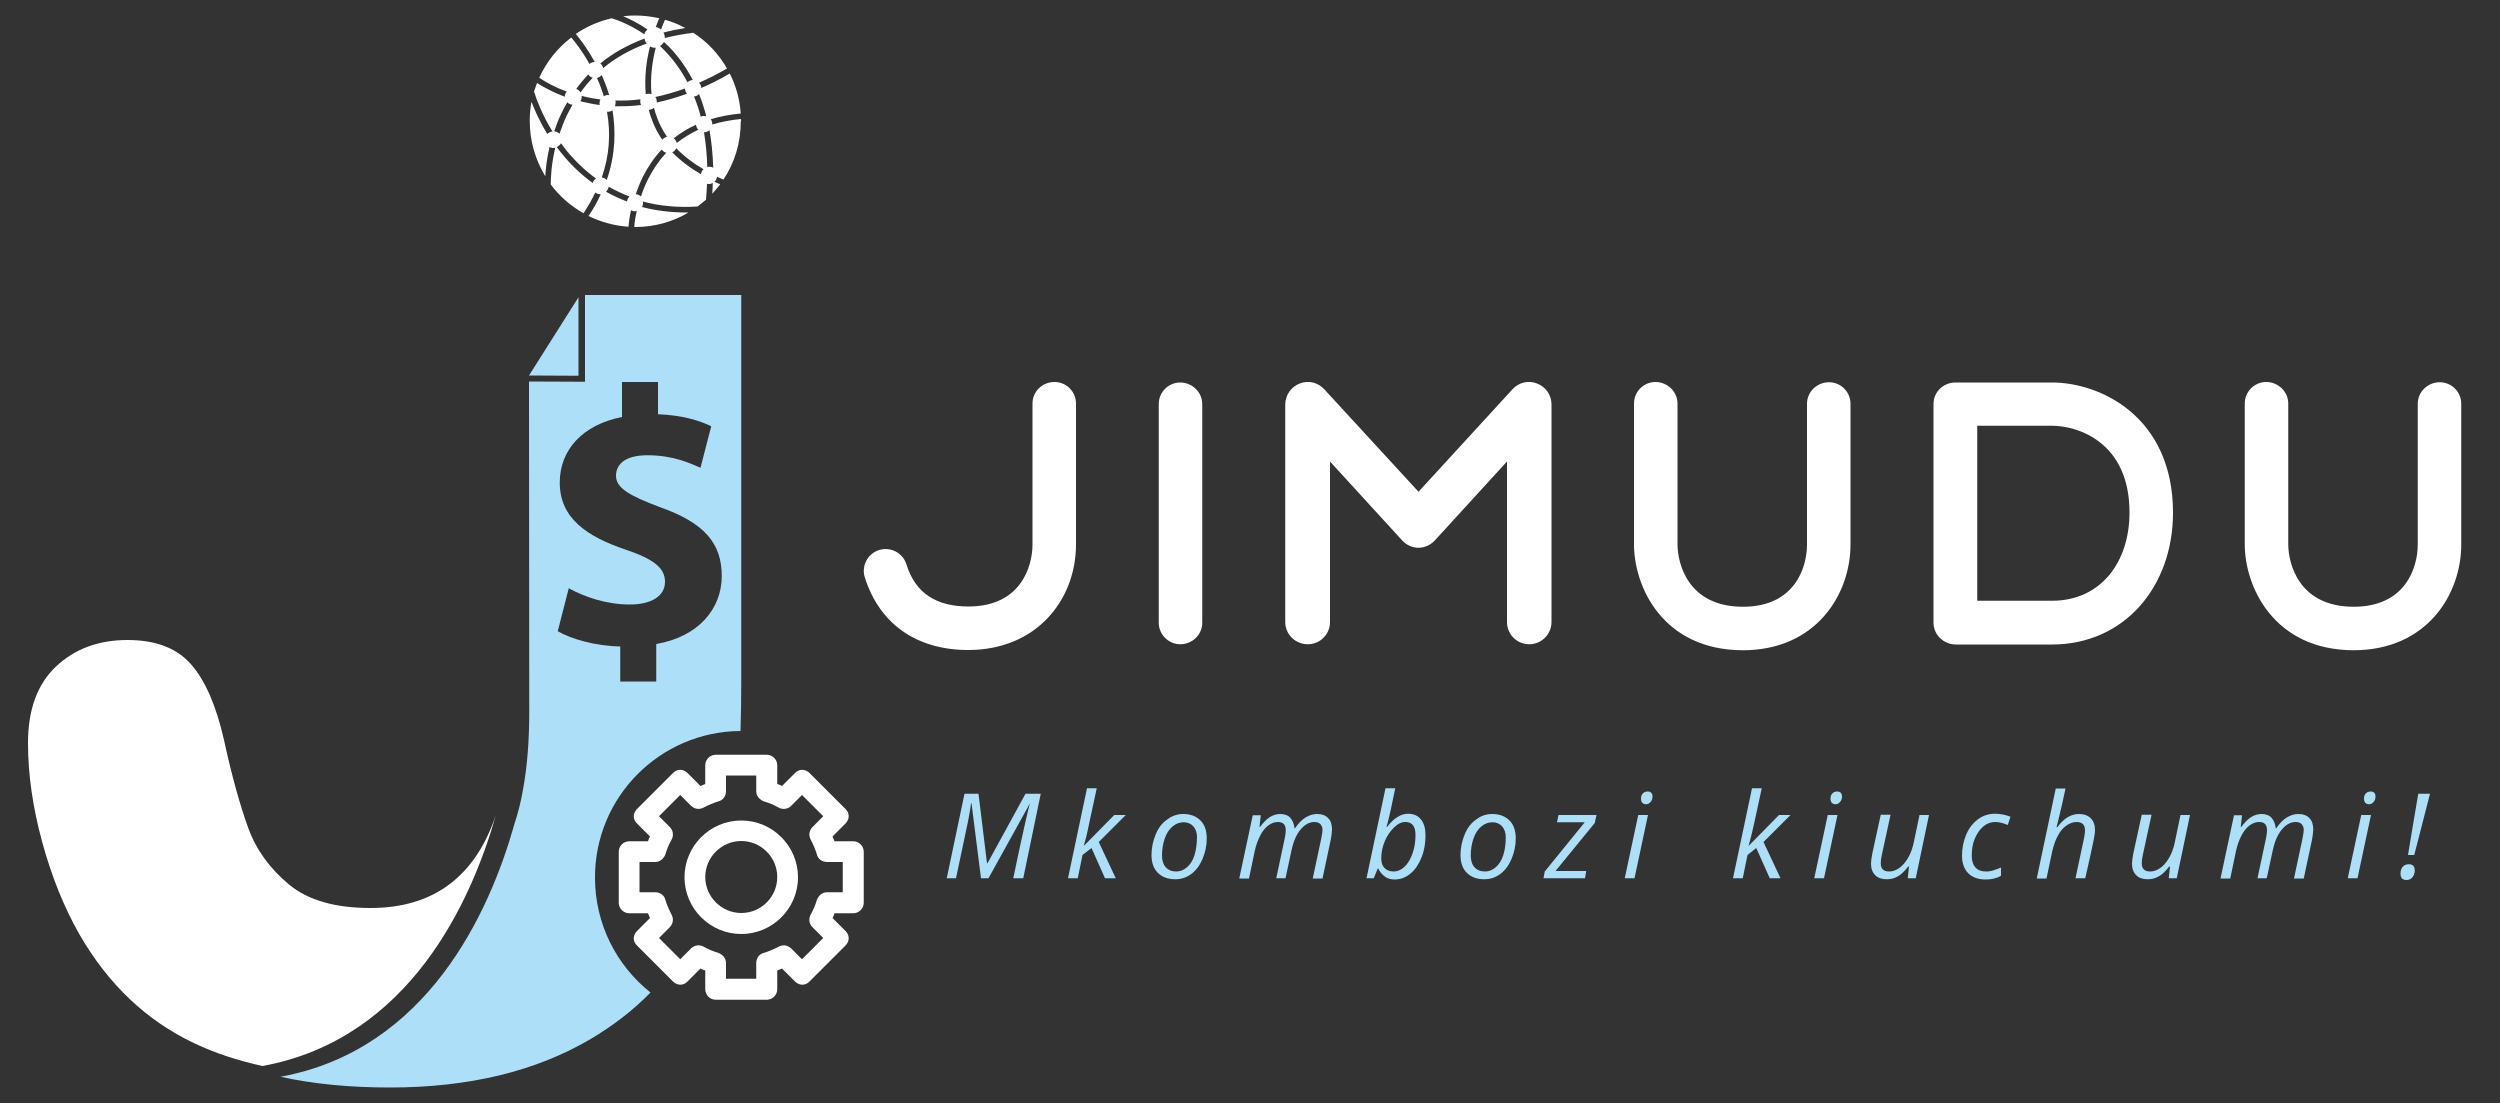 <?xml version="1.0" encoding="utf-8"?>
<!-- Generator: Adobe Illustrator 25.0.0, SVG Export Plug-In . SVG Version: 6.00 Build 0)  -->
<svg version="1.1" id="Layer_1" xmlns="http://www.w3.org/2000/svg" xmlns:xlink="http://www.w3.org/1999/xlink" x="0px" y="0px"
	 viewBox="0 0 1000 441.2" style="enable-background:new 0 0 1000 441.2;" xml:space="preserve">
<rect x="0" y="0" width="1000" height="441.2" fill="#333333" stroke="none"/>
<style type="text/css">
	.st0{fill:#FFFFFF;}
	.st1{fill:#ADDFF8;}
</style>
<g>
	<g>
		<g>
			<path class="st0" d="M341.3,336.5h-7.5c-0.2-0.6-0.6-1.3-0.8-1.9l5.2-5.2c1.7-1.7,1.7-4.2,0-5.8l-14.4-14.4
				c-1.7-1.7-4.2-1.7-5.8,0l-5.2,5.2c-0.6-0.4-1.3-0.6-1.9-0.8v-7.5c0-2.3-1.9-4.2-4.2-4.2h-20.4c-2.3,0-4.2,1.9-4.2,4.2v7.5
				c-0.6,0.2-1.3,0.6-1.9,0.8l-5.2-5.2c-1.7-1.7-4.2-1.7-5.8,0l-14.4,14.4c-0.8,0.8-1.3,1.9-1.3,2.9s0.4,2.1,1.3,2.9l5.2,5.2
				c-0.4,0.6-0.6,1.3-0.8,1.9h-7.5c-2.3,0-4.2,1.9-4.2,4.2v20.4c0,2.3,1.9,4.2,4.2,4.2h7.5c0.2,0.6,0.6,1.3,0.8,1.9l-5.2,5.2
				c-0.8,0.8-1.3,1.9-1.3,2.9c0,1,0.4,2.1,1.3,2.9l14.4,14.4c1.7,1.7,4.2,1.7,5.8,0l5.2-5.2c0.6,0.4,1.3,0.6,1.9,0.8v7.5
				c0,2.3,1.9,4.2,4.2,4.2h20.4c2.3,0,4.2-1.9,4.2-4.2v-7.5c0.6-0.2,1.3-0.6,1.9-0.8l5.2,5.2c1.7,1.7,4.2,1.7,5.8,0l14.4-14.4
				c1.7-1.7,1.7-4.2,0-5.8l-5.2-5.2c0.4-0.6,0.6-1.3,0.8-1.9h7.5c2.3,0,4.2-1.9,4.2-4.2v-20.4C345.5,338.4,343.6,336.5,341.3,336.5z
				 M337.1,356.9h-6.3c-1.9,0-3.3,1.3-4,2.9c-0.6,2.1-1.5,4.2-2.5,6c-1,1.7-0.6,3.8,0.6,5l4.4,4.4l-8.5,8.5l-4.4-4.4
				c-1.5-1.3-3.3-1.5-5-0.6c-1.9,1-4,1.9-6,2.5c-1.7,0.4-2.9,2.1-2.9,4v6.3h-12.1l0,0v-6.3c0-1.9-1.3-3.3-2.9-4
				c-2.1-0.6-4.2-1.5-6-2.5c-1.7-1-3.8-0.6-5,0.6l-4.4,4.4l-8.5-8.5l4.4-4.4c1.3-1.5,1.5-3.3,0.6-5c-1-1.9-1.9-4-2.5-6
				c-0.4-1.7-2.1-2.9-4-2.9h-6.3v-12.1h6.3c1.9,0,3.3-1.3,4-2.9c0.6-2.1,1.5-4.2,2.5-6c1-1.7,0.6-3.8-0.6-5l-4.4-4.4l8.5-8.5
				l4.4,4.4c1.5,1.3,3.3,1.5,5,0.6c1.9-1,4-1.9,6-2.5c1.7-0.4,2.9-2.1,2.9-4v-6.3h12.1v6.3c0,1.9,1.3,3.3,2.9,4
				c2.1,0.6,4.2,1.5,6,2.5c1.7,1,3.8,0.6,5-0.6l4.4-4.4l8.5,8.5l-4.4,4.4c-1.3,1.5-1.5,3.3-0.6,5c1,1.9,1.9,4,2.5,6
				c0.4,1.7,2.1,2.9,4,2.9h6.3V356.9L337.1,356.9z"/>
			<path class="st0" d="M296.5,328.2c-12.5,0-22.7,10.2-22.7,22.7c0,12.5,10.2,22.7,22.7,22.7s22.7-10.2,22.7-22.7
				S309,328.2,296.5,328.2z M296.5,365.2c-7.9,0-14.4-6.5-14.4-14.4c0-7.9,6.5-14.4,14.4-14.4s14.4,6.5,14.4,14.4
				C310.9,358.8,304.4,365.2,296.5,365.2z"/>
		</g>
	</g>
</g>
<g>
	<polygon class="st1" points="231.4,118.9 231.4,150.3 211.6,150.2 	"/>
	<path class="st1" d="M296.2,292.4c0.2-6.2,0.3-12.8,0.3-19.8l0-154.6H234v34.7l-22.4-0.1l0.1,132.3c0,11.3-0.8,21.4-2.4,30.4
		c-0.9,5.4-2.2,10.3-3.7,14.8c0,0,0,0.1,0,0.1c-9.8,34.5-34.5,89.7-93.4,100.5c13.1,2.9,27.7,4.3,43.8,4.3
		c31.4,0,58.1-6.4,80.1-19.3c9.1-5.4,17.2-11.6,24.1-18.7c-13.5-10.7-22.2-27.3-22.2-45.9C237.9,318.8,264,292.6,296.2,292.4z
		 M223.1,252.5l4.4-17.2c6.2,3.4,14.9,6.5,24.4,6.5c8.4,0,14.1-3.2,14.1-9.1c0-5.6-4.7-9.1-15.6-12.8c-15.7-5.3-26.5-12.6-26.5-26.9
		c0-13,9.1-23.1,24.9-26.2v-14h14.4v12.9c9.9,0.4,16.5,2.5,21.3,4.8l-4.3,16.6c-3.8-1.6-10.6-5-21.2-5c-9.6,0-12.6,4.1-12.6,8.2
		c0,4.8,5.1,7.9,17.7,12.6c17.5,6.2,24.6,14.3,24.6,27.5c0,13.1-9.3,24.3-26.2,27.2v15h-14.4v-14
		C238.3,258.4,228.7,255.7,223.1,252.5z"/>
</g>
<path class="st0" d="M198.4,325.9c-9.8,34.5-34.5,89.7-93.4,100.5c-10-2.2-19.1-5.2-27.3-9.1c-19-9-34.3-23.4-45.9-43.5
	c-6.1-10.7-11.1-23-14.9-36.9c-3.8-13.9-5.7-27.2-5.7-39.7c0-13.3,3.7-23.5,11.2-30.6c7.4-7,17-10.6,28.6-10.6
	c11.2,0,19.7,3.2,25.4,9.7c5.7,6.5,10.1,16.6,13.2,30.3c3.2,14.7,6.5,26.4,9.7,35.2c3.2,8.8,8.7,16.3,16.3,22.6
	c7.6,6.3,18.5,9.4,32.6,9.4C173.3,363.2,190.1,350.7,198.4,325.9z"/>
<path class="st0" d="M296.4,47.6c-4.1,0.4-7.9,1.1-11.5,2.2c0-0.1,0-0.1,0-0.2c0-0.7-0.2-1.4-0.6-1.9c3.6-1.1,7.6-1.9,12-2.3
	c-0.4-5.7-1.9-11.1-4.4-16c-3.9,2.3-7.7,4.2-11.4,5.8c0-0.8-0.3-1.5-0.9-2.1c3.6-1.6,7.3-3.4,11.2-5.7c-3.3-5.8-7.9-10.7-13.5-14.3
	c-4,0.5-7.8,1.2-11.4,2.1c0-0.1,0-0.2,0-0.3c0-0.7-0.2-1.3-0.5-1.9c2.7-0.7,5.6-1.3,8.7-1.8c-2.5-1.4-5.3-2.5-8.1-3.3
	c-0.5,1.1-1,2.4-1.6,3.9c-0.6-0.5-1.3-0.9-2.1-1c0.5-1.3,1-2.5,1.4-3.5c-3.1-0.7-6.4-1.1-9.7-1.1c-1.6,0-3.2,0.1-4.7,0.3
	c2.6,1.1,6.1,2.8,9.7,5.3c-0.6,0.5-1,1.1-1.3,1.9c-5.7-3.9-10.8-5.7-13-6.4c-5.2,1.2-10.1,3.3-14.4,6.3c1.5,1.7,4.5,5.6,7.6,11.2
	c0,0,0,0,0,0c-0.8,0-1.6,0.3-2.1,0.8c-3-5.4-6-9.1-7.3-10.6c-5.5,4.2-9.9,9.7-12.8,16.1c2.5,1.7,6.2,3.8,11,5.5
	c-0.5,0.6-0.8,1.3-0.8,2.1c-4.7-1.8-8.4-3.8-11.1-5.5c-0.4,1.1-0.8,2.2-1.2,3.4c0.9,2.8,3.1,9.1,7.4,16c-0.8,0.1-1.5,0.4-2.1,1
	c-3-5-5.1-9.6-6.3-12.9c-0.5,2.5-0.7,5.1-0.7,7.7c0,8.1,2.3,15.6,6.2,22.1c0.2-2.9,0.6-7,1.7-11.7c0.4,0.2,0.9,0.4,1.5,0.4
	c0.3,0,0.6,0,0.8-0.1c-1.6,6.7-1.8,12.2-1.8,14.7c3.5,4.7,8,8.6,13.1,11.5c1.8-2.7,3.4-5.5,4.7-8.3c0.5,0.4,1.2,0.7,2,0.7
	c0.1,0,0.1,0,0.2,0c-1.3,2.9-2.9,5.8-4.9,8.7c4.9,2.4,10.3,3.9,16,4.3c0.1-1.6,0.4-3.9,1-6.6c0.4,0.2,0.9,0.4,1.5,0.4
	c0.3,0,0.5,0,0.8-0.1c-0.6,2.6-0.9,4.8-1,6.4c0.1,0,0.3,0,0.4,0c7.8,0,15.1-2.1,21.3-5.8c-0.2,0-0.5,0-0.7,0
	c-6.6,0-12.6-0.8-17.9-2.2c0.3-0.5,0.4-1,0.4-1.6c0-0.2,0-0.4-0.1-0.6c6.7,1.8,14,2.5,21.9,2c1.2-0.9,2.3-1.8,3.4-2.7
	c0.2-2.2,0.3-4.3,0.4-6.4c0.2,0.1,0.5,0.1,0.8,0.1c0.6,0,1.1-0.2,1.5-0.4c0,1.4-0.1,2.8-0.2,4.3c1.1-1.2,2.2-2.5,3.2-3.8
	c-0.8-0.3-1.5-0.6-2.3-1c0.6-0.5,0.9-1.2,1-2c0.9,0.4,1.7,0.8,2.6,1.1c4.4-6.6,6.9-14.6,6.9-23.1C296.5,48.1,296.4,47.9,296.4,47.6z
	 M270.7,57.2c-0.2-0.8-0.6-1.4-1.2-1.9c2.6-2,5.5-3.9,8.9-5.4c0.1,0.8,0.4,1.5,0.9,2C276.2,53.4,273.3,55.1,270.7,57.2z M264.9,55.9
	c-1.7-2.5-3.2-5.3-4.2-8.2c-0.5-1.3-0.9-2.6-1.2-3.8c0.8,0,1.6-0.3,2.1-0.8c0.3,1.3,0.7,2.6,1.2,3.9c1,2.8,2.4,5.3,4,7.7
	C266,54.9,265.4,55.3,264.9,55.9z M242.7,72c-0.5-0.6-1.2-0.9-2-1c3-8.6,3.7-17.3,2.1-26.3c0.1,0,0.2,0,0.3,0c0.7,0,1.4-0.2,1.9-0.6
	C246.3,52,246.3,61.6,242.7,72z M235.3,29.8c0.4,0.6,1,1.1,1.8,1.3c-1.8,1.8-3.4,3.8-4.9,5.9c-0.4-0.7-1-1.2-1.7-1.4
	C231.9,33.6,233.5,31.7,235.3,29.8z M240.7,30c0.7,1.7,1.4,3.4,2.1,5.3c0.3,0.9,0.6,1.9,0.9,2.8c-0.2,0-0.3-0.1-0.5-0.1
	c-0.6,0-1.2,0.2-1.7,0.5c-0.2-0.8-0.5-1.7-0.8-2.5c-0.6-1.7-1.2-3.3-1.9-4.8C239.5,31,240.2,30.6,240.7,30z M232.6,38.3
	c0.3,0.1,0.7,0.2,1,0.3c2,0.5,4.2,0.9,6.6,1.2c-0.3,0.5-0.4,1-0.4,1.6c0,0.2,0,0.4,0.1,0.6c-2.5-0.3-4.8-0.8-6.9-1.3
	c-0.3-0.1-0.6-0.2-0.9-0.2c0.4-0.5,0.6-1.2,0.6-1.9C232.6,38.5,232.6,38.4,232.6,38.3z M246.1,40.2c3.1,0.1,6.5,0,10.1-0.5
	c-0.1,0.3-0.1,0.6-0.1,0.9c0,0.5,0.1,1,0.3,1.4c-3,0.4-5.8,0.5-8.5,0.5c-0.6,0-1.2,0-1.9,0c0.1-0.4,0.2-0.7,0.2-1.1
	C246.3,40.9,246.3,40.6,246.1,40.2z M260,18.6c0.6,0.3,1.2,0.5,1.9,0.5c0.2,0,0.3,0,0.4,0c-1.4,5.4-2.3,11.9-1.7,18.6
	c-0.4-0.2-0.8-0.2-1.2-0.2c-0.4,0-0.8,0.1-1.1,0.2C257.7,30.7,258.6,24.1,260,18.6z M274,35.4c0,0.8,0.3,1.5,0.8,2.1
	c-4.2,1.5-8.3,2.7-12.1,3.5c0-0.1,0-0.2,0-0.4c0-0.7-0.2-1.3-0.6-1.8C265.9,38,269.8,36.9,274,35.4z M280.3,46.7
	c-0.7-2.8-1.6-5.5-2.7-8.1c0.8-0.1,1.5-0.4,2-1c1.1,2.7,2.1,5.7,2.9,8.9c-0.3-0.1-0.5-0.1-0.8-0.1C281.2,46.3,280.7,46.5,280.3,46.7
	z M267.6,18.7c3.3,3.4,6.6,7.7,9.5,13.3c-0.8,0-1.5,0.4-2.1,0.9c-2.5-4.7-5.5-8.9-9.1-12.6c-0.6-0.7-1.3-1.3-1.9-1.9
	c0.7-0.4,1.2-1,1.6-1.6C266.2,17.4,266.9,18,267.6,18.7z M257.8,15.4c0.1,0.8,0.4,1.5,0.9,2c-6.6,2.4-12.4,5.7-17.4,9.8
	c-0.2-0.7-0.6-1.4-1.2-1.8C244.8,21.5,250.7,18.1,257.8,15.4z M226.9,40.9c0.5,0.6,1.3,0.9,2.1,1c-0.8,1.5-1.7,3-2.4,4.5
	c-1.1,2.4-2,4.8-2.8,7.1c-0.5-0.5-1.3-0.9-2.1-1c0.8-2.3,1.6-4.6,2.8-7C225.2,44,226,42.5,226.9,40.9z M224.7,61.4
	c-0.7-0.9-1.4-1.7-2-2.6c0.7-0.3,1.3-0.8,1.7-1.5c0.7,0.9,1.4,1.9,2.1,2.8c3.6,4.4,7.6,8.2,11.9,11.3c-0.6,0.4-1.1,1-1.3,1.8
	C232,69.5,227.9,65.4,224.7,61.4z M243.5,74.7c2.7,1.5,5.4,2.8,8.3,3.9c-0.5,0.5-0.9,1.2-1,2c-3-1.1-5.8-2.5-8.4-3.9
	C243,76.1,243.3,75.4,243.5,74.7z M256.4,78.6c-0.5-0.5-1.3-0.9-2.1-0.9c0.8-2.3,1.7-4.7,2.9-7.1c1.8-3.5,4.2-7.3,7.5-10.8
	c0.4,0.6,1,1.1,1.8,1.3c-2.8,3-5.2,6.5-7.2,10.4C258.1,73.9,257.1,76.3,256.4,78.6z M268.9,60.9c0.7-0.3,1.3-0.9,1.6-1.6
	c3,3.1,6.6,5.9,10.9,8.4c-0.6,0.5-0.9,1.2-1,2C275.9,67.1,272.1,64.2,268.9,60.9z M282.9,66.8c-0.1-4.9-0.6-9.5-1.3-13.9
	c0,0,0.1,0,0.1,0c0.8,0,1.5-0.3,2.1-0.8c0.8,4.5,1.3,9.5,1.5,15c-0.5-0.3-1-0.4-1.6-0.4C283.4,66.7,283.2,66.7,282.9,66.8z"/>
<g>
	<path class="st0" d="M345.9,230.9c-1.4-4.6,1.2-9.5,5.8-10.9c4.6-1.4,9.5,1.2,10.9,5.8c3.6,11.7,12.2,16.8,24.8,16.8
		c20.7,0,25.6-15.7,25.6-24.9v-56.3c0-4.8,3.9-8.6,8.8-8.6c4.8,0,8.6,3.9,8.6,8.6v56.3c0,22.5-16,42.3-43.1,42.3
		C366.6,260,351.8,249.6,345.9,230.9z"/>
	<path class="st0" d="M463.5,249.1v-87.5c0-4.8,3.9-8.6,8.6-8.6c4.8,0,8.8,3.9,8.8,8.6v87.5c0,4.8-4,8.6-8.8,8.6
		C467.4,257.7,463.5,253.8,463.5,249.1z"/>
	<path class="st0" d="M514.1,248.8v-87c0-3.7,2.3-7.1,5.8-8.4c3.5-1.4,7.3-0.4,9.8,2.3l37.7,41l37.6-41c2.4-2.7,6.3-3.7,9.8-2.3
		c3.5,1.3,5.8,4.6,5.8,8.4v87c0,4.9-4,8.9-8.9,8.9c-5,0-8.9-4-8.9-8.9v-64.2L574,216.1c-1.7,1.9-4.2,3-6.6,3c-2.6,0-5-1.2-6.6-3
		l-28.8-31.5v64.2c0,4.9-3.9,8.9-8.9,8.9C518.1,257.7,514.1,253.7,514.1,248.8z"/>
	<path class="st0" d="M653.6,217.7v-56.3c0-4.8,3.9-8.6,8.6-8.6c4.8,0,8.8,3.9,8.8,8.6v56.2c0,7.9,4.2,25.1,26.2,25.1
		c20.7,0,25.6-15.7,25.6-24.9v-56.3c0-4.8,4-8.6,8.8-8.6c4.8,0,8.6,3.9,8.6,8.6v56.3c0,19.9-13.7,42.3-43.1,42.3
		C665.1,260,653.6,234.7,653.6,217.7z"/>
	<path class="st0" d="M773.4,249.1v-87.5c0-4.8,3.9-8.6,8.8-8.6h38.6c19.4,0,48.4,13.7,48.4,52.1c0,29.8-19.7,52.7-48.4,52.7h-38.6
		C777.3,257.7,773.4,253.8,773.4,249.1z M820.8,240.3c19.4,0,31-15.3,31-35.3c0-28.1-20.6-34.7-31-34.7h-29.9v70H820.8z"/>
	<path class="st0" d="M897.9,217.7v-56.3c0-4.8,3.9-8.6,8.6-8.6c4.8,0,8.8,3.9,8.8,8.6v56.2c0,7.9,4.2,25.1,26.2,25.1
		c20.7,0,25.6-15.7,25.6-24.9v-56.3c0-4.8,4-8.6,8.8-8.6c4.8,0,8.6,3.9,8.6,8.6v56.3c0,19.9-13.7,42.3-43.1,42.3
		C909.5,260,897.9,234.7,897.9,217.7z"/>
</g>
<g>
	<path class="st1" d="M392.4,351.3l-3.8-30h-0.2c-0.1,1.1-0.3,2.6-0.7,4.6s-0.6,3.5-0.9,4.6l-4.4,20.8h-3.7l7.1-33.8h5.6l3.4,27.8
		h0.2l15.2-27.8h6.1l-7,33.8h-4c1.9-9.1,3.4-16.1,4.5-20.9s1.8-7.9,2.2-9.1H412l-16.6,30H392.4z"/>
	<path class="st1" d="M433.5,338.4l12.2-12.4h4.6l-10.8,10.8l6.8,14.5H442l-5.4-12.1L433,342l-1.9,9.3h-3.9l7.6-36h3.9
		c-1.1,5.2-2.1,9.8-3,13.9C434.9,333.3,434.1,336.4,433.5,338.4L433.5,338.4z"/>
	<path class="st1" d="M473.3,325.6c2.9,0,5.2,0.9,6.9,2.6c1.7,1.7,2.5,4.1,2.5,7.2c0,2.9-0.6,5.6-1.7,8.2c-1.1,2.6-2.6,4.6-4.5,6
		c-1.9,1.4-4,2.1-6.4,2.1c-3,0-5.3-0.9-7-2.6c-1.7-1.7-2.5-4.1-2.5-7.1c0-2.9,0.6-5.7,1.7-8.3s2.6-4.6,4.6-5.9
		C468.8,326.3,471,325.6,473.3,325.6z M478.8,334.9c0-1.8-0.5-3.2-1.4-4.3c-1-1.1-2.3-1.7-3.9-1.7c-1.7,0-3.2,0.6-4.5,1.7
		c-1.3,1.1-2.4,2.7-3.1,4.8c-0.7,2-1.1,4.3-1.1,6.8c0,2,0.5,3.6,1.5,4.7c1,1.1,2.4,1.7,4.2,1.7c1.6,0,3-0.6,4.3-1.7s2.3-2.7,3-4.8
		C478.4,339.9,478.8,337.5,478.8,334.9z"/>
	<path class="st1" d="M510.5,351.3l3.4-16c0.3-1.4,0.4-2.5,0.4-3.1c0-1.1-0.2-1.9-0.7-2.5c-0.5-0.6-1.3-0.9-2.5-0.9
		c-1.3,0-2.6,0.5-3.8,1.4s-2.3,2.2-3.2,4s-1.7,3.8-2.2,6.2l-2.3,11h-3.9l5.4-25.3h3.2l-0.5,4.7h0.2c1.3-1.8,2.7-3.2,4-4
		c1.3-0.8,2.7-1.2,4.1-1.2c1.7,0,3.1,0.5,4,1.5c0.9,1,1.5,2.4,1.7,4.2h0.2c1.3-1.9,2.7-3.4,4.2-4.3c1.5-0.9,3-1.4,4.5-1.4
		c2,0,3.5,0.5,4.5,1.6c1.1,1,1.6,2.6,1.6,4.6c0,1-0.2,2.4-0.5,4.1l-3.3,15.5h-3.9l3.4-16c0.3-1.6,0.5-2.7,0.5-3.4
		c0-1-0.3-1.7-0.8-2.3c-0.5-0.6-1.4-0.9-2.5-0.9c-1.2,0-2.5,0.4-3.7,1.3c-1.2,0.9-2.3,2.2-3.2,3.8c-0.9,1.6-1.6,3.6-2.1,5.8
		l-2.5,11.6H510.5z"/>
	<path class="st1" d="M557.8,351.8c-1.5,0-2.8-0.4-3.9-1.2s-2-1.9-2.6-3.2h-0.2l-1.6,3.9h-2.9l7.6-36h3.9c-0.8,3.7-1.4,6.6-1.8,8.6
		c-0.4,2-1,4.3-1.7,6.9h0.2c1.4-1.8,2.8-3.2,4.2-4c1.4-0.9,2.8-1.3,4.3-1.3c2.2,0,3.9,0.8,5.1,2.3c1.2,1.5,1.8,3.6,1.8,6.3
		c0,3.2-0.5,6.2-1.6,8.9c-1.1,2.7-2.5,4.9-4.4,6.4C562.3,351,560.2,351.8,557.8,351.8z M562.1,328.8c-1.5,0-3,0.7-4.5,2.2
		c-1.5,1.5-2.8,3.3-3.7,5.5c-0.9,2.2-1.4,4.5-1.4,6.8c0,1.7,0.4,3,1.3,3.9c0.9,0.9,2.1,1.4,3.7,1.4c1.5,0,2.9-0.6,4.3-1.9
		c1.3-1.2,2.4-3,3.2-5.3c0.8-2.3,1.2-4.8,1.2-7.3C566.2,330.5,564.9,328.8,562.1,328.8z"/>
	<path class="st1" d="M596.9,325.6c2.9,0,5.2,0.9,6.9,2.6c1.7,1.7,2.5,4.1,2.5,7.2c0,2.9-0.6,5.6-1.7,8.2c-1.1,2.6-2.6,4.6-4.5,6
		s-4,2.1-6.4,2.1c-3,0-5.3-0.9-7-2.6c-1.7-1.7-2.5-4.1-2.5-7.1c0-2.9,0.6-5.7,1.7-8.3c1.1-2.6,2.6-4.6,4.6-5.9
		C592.4,326.3,594.5,325.6,596.9,325.6z M602.3,334.9c0-1.8-0.5-3.2-1.4-4.3c-1-1.1-2.3-1.7-3.9-1.7c-1.7,0-3.2,0.6-4.5,1.7
		c-1.3,1.1-2.4,2.7-3.1,4.8c-0.7,2-1.1,4.3-1.1,6.8c0,2,0.5,3.6,1.5,4.7c1,1.1,2.4,1.7,4.2,1.7c1.6,0,3-0.6,4.3-1.7
		c1.3-1.1,2.3-2.7,3-4.8C602,339.9,602.3,337.5,602.3,334.9z"/>
	<path class="st1" d="M634,351.3h-16.6l0.5-2.7l16-19.7h-11.1l0.6-2.9h15.2l-0.7,3.2l-15.7,19.2h12.3L634,351.3z"/>
	<path class="st1" d="M653.8,351.3h-3.9l5.4-25.3h3.9L653.8,351.3z M656.4,319.5c0-0.9,0.2-1.6,0.7-2.1c0.5-0.5,1.1-0.8,1.9-0.8
		c1.4,0,2,0.7,2,2.1c0,0.8-0.3,1.6-0.8,2.1c-0.5,0.6-1.1,0.9-1.8,0.9c-0.6,0-1.1-0.2-1.5-0.6C656.6,320.7,656.4,320.2,656.4,319.5z"
		/>
	<path class="st1" d="M699.4,338.4l12.2-12.4h4.6l-10.8,10.8l6.8,14.5h-4.3l-5.4-12.1l-3.5,2.8l-1.9,9.3h-3.9l7.6-36h3.9
		c-1.1,5.2-2.1,9.8-3,13.9C700.8,333.3,700,336.4,699.4,338.4L699.4,338.4z"/>
	<path class="st1" d="M729.6,351.3h-3.9l5.4-25.3h3.9L729.6,351.3z M732.2,319.5c0-0.9,0.2-1.6,0.7-2.1c0.5-0.5,1.1-0.8,1.9-0.8
		c1.4,0,2,0.7,2,2.1c0,0.8-0.3,1.6-0.8,2.1c-0.5,0.6-1.1,0.9-1.8,0.9c-0.6,0-1.1-0.2-1.5-0.6C732.4,320.7,732.2,320.2,732.2,319.5z"
		/>
	<path class="st1" d="M756.2,326l-3.5,16.1c-0.3,1.4-0.4,2.4-0.4,3.2c0,2.2,1.1,3.3,3.4,3.3c1.4,0,2.7-0.5,4-1.4
		c1.3-0.9,2.5-2.3,3.5-4c1-1.7,1.8-3.8,2.3-6.2l2.3-11h3.8l-5.3,25.3h-3.2l0.5-4.7h-0.3c-1.5,1.9-2.9,3.3-4.3,4
		c-1.4,0.8-2.8,1.1-4.3,1.1c-2,0-3.5-0.5-4.6-1.6c-1.1-1.1-1.7-2.6-1.7-4.6c0-1,0.2-2.3,0.5-4l3.4-15.6H756.2z"/>
	<path class="st1" d="M794.3,351.8c-3,0-5.3-0.8-7-2.5c-1.6-1.6-2.5-4-2.5-7c0-3.1,0.6-5.9,1.7-8.5c1.1-2.6,2.7-4.6,4.7-6.1
		c2-1.5,4.3-2.2,6.8-2.2c2.1,0,4.2,0.4,6.2,1.2l-1.1,3.3c-1.8-0.8-3.5-1.2-5.1-1.2c-1.7,0-3.3,0.6-4.7,1.8c-1.4,1.2-2.5,2.8-3.4,4.9
		s-1.2,4.4-1.2,6.9c0,2,0.5,3.5,1.5,4.6c1,1.1,2.4,1.6,4.2,1.6c1.1,0,2.2-0.2,3.1-0.5c1-0.3,2-0.7,2.9-1.1v3.3
		C798.8,351.3,796.6,351.8,794.3,351.8z"/>
	<path class="st1" d="M830.2,351.3l3.4-16c0.3-1.4,0.4-2.5,0.4-3.1c0-2.3-1.1-3.4-3.4-3.4c-1.4,0-2.7,0.5-4,1.4
		c-1.3,0.9-2.5,2.2-3.4,4c-1,1.7-1.7,3.8-2.3,6.3l-2.3,10.9h-3.9l7.6-36h3.9c-0.3,1.3-0.5,2.5-0.8,3.7s-0.5,2.4-0.8,3.6
		c-0.3,1.2-0.6,2.5-0.9,3.8c-0.3,1.3-0.7,2.8-1.1,4.4h0.3c1.4-1.9,2.9-3.3,4.3-4.1c1.4-0.8,2.9-1.2,4.4-1.2c2,0,3.6,0.6,4.7,1.7
		c1.1,1.1,1.7,2.7,1.7,4.7c0,1-0.2,2.2-0.5,3.8c-0.6,3-1.7,8.2-3.4,15.5H830.2z"/>
	<path class="st1" d="M860.6,326l-3.5,16.1c-0.3,1.4-0.4,2.4-0.4,3.2c0,2.2,1.1,3.3,3.4,3.3c1.4,0,2.7-0.5,4-1.4
		c1.3-0.9,2.5-2.3,3.5-4c1-1.7,1.8-3.8,2.3-6.2l2.3-11h3.8l-5.3,25.3h-3.2l0.5-4.7h-0.3c-1.5,1.9-2.9,3.3-4.3,4
		c-1.4,0.8-2.8,1.1-4.3,1.1c-2,0-3.5-0.5-4.6-1.6c-1.1-1.1-1.7-2.6-1.7-4.6c0-1,0.2-2.3,0.5-4l3.4-15.6H860.6z"/>
	<path class="st1" d="M903,351.3l3.4-16c0.3-1.4,0.4-2.5,0.4-3.1c0-1.1-0.2-1.9-0.7-2.5c-0.5-0.6-1.3-0.9-2.5-0.9
		c-1.3,0-2.6,0.5-3.8,1.4s-2.3,2.2-3.2,4c-0.9,1.7-1.7,3.8-2.2,6.2l-2.3,11h-3.9l5.4-25.3h3.2l-0.5,4.7h0.2c1.3-1.8,2.7-3.2,4-4
		c1.3-0.8,2.7-1.2,4.1-1.2c1.7,0,3.1,0.5,4,1.5c0.9,1,1.5,2.4,1.7,4.2h0.2c1.3-1.9,2.7-3.4,4.2-4.3c1.5-0.9,3-1.4,4.5-1.4
		c2,0,3.5,0.5,4.5,1.6c1.1,1,1.6,2.6,1.6,4.6c0,1-0.2,2.4-0.5,4.1l-3.3,15.5h-3.9l3.4-16c0.3-1.6,0.5-2.7,0.5-3.4
		c0-1-0.3-1.7-0.8-2.3c-0.5-0.6-1.4-0.9-2.5-0.9c-1.2,0-2.5,0.4-3.7,1.3c-1.2,0.9-2.3,2.2-3.2,3.8c-0.9,1.6-1.6,3.6-2.1,5.8
		l-2.5,11.6H903z"/>
	<path class="st1" d="M943,351.3h-3.9l5.4-25.3h3.9L943,351.3z M945.6,319.5c0-0.9,0.2-1.6,0.7-2.1c0.5-0.5,1.1-0.8,1.9-0.8
		c1.4,0,2,0.7,2,2.1c0,0.8-0.3,1.6-0.8,2.1c-0.5,0.6-1.1,0.9-1.8,0.9c-0.6,0-1.1-0.2-1.5-0.6C945.8,320.7,945.6,320.2,945.6,319.5z"
		/>
	<path class="st1" d="M960.2,349.5c0-1.2,0.3-2.1,0.9-2.8c0.6-0.7,1.4-1,2.5-1c0.7,0,1.3,0.2,1.7,0.6c0.4,0.4,0.6,1.1,0.6,1.9
		c0,1-0.3,1.9-0.9,2.7c-0.6,0.7-1.4,1.1-2.4,1.1c-0.8,0-1.3-0.2-1.8-0.6C960.4,350.9,960.2,350.3,960.2,349.5z M972,317.5l-6.3,24.5
		h-2.5c0.8-4.7,2.1-12.9,4.1-24.5H972z"/>
</g>
</svg>
